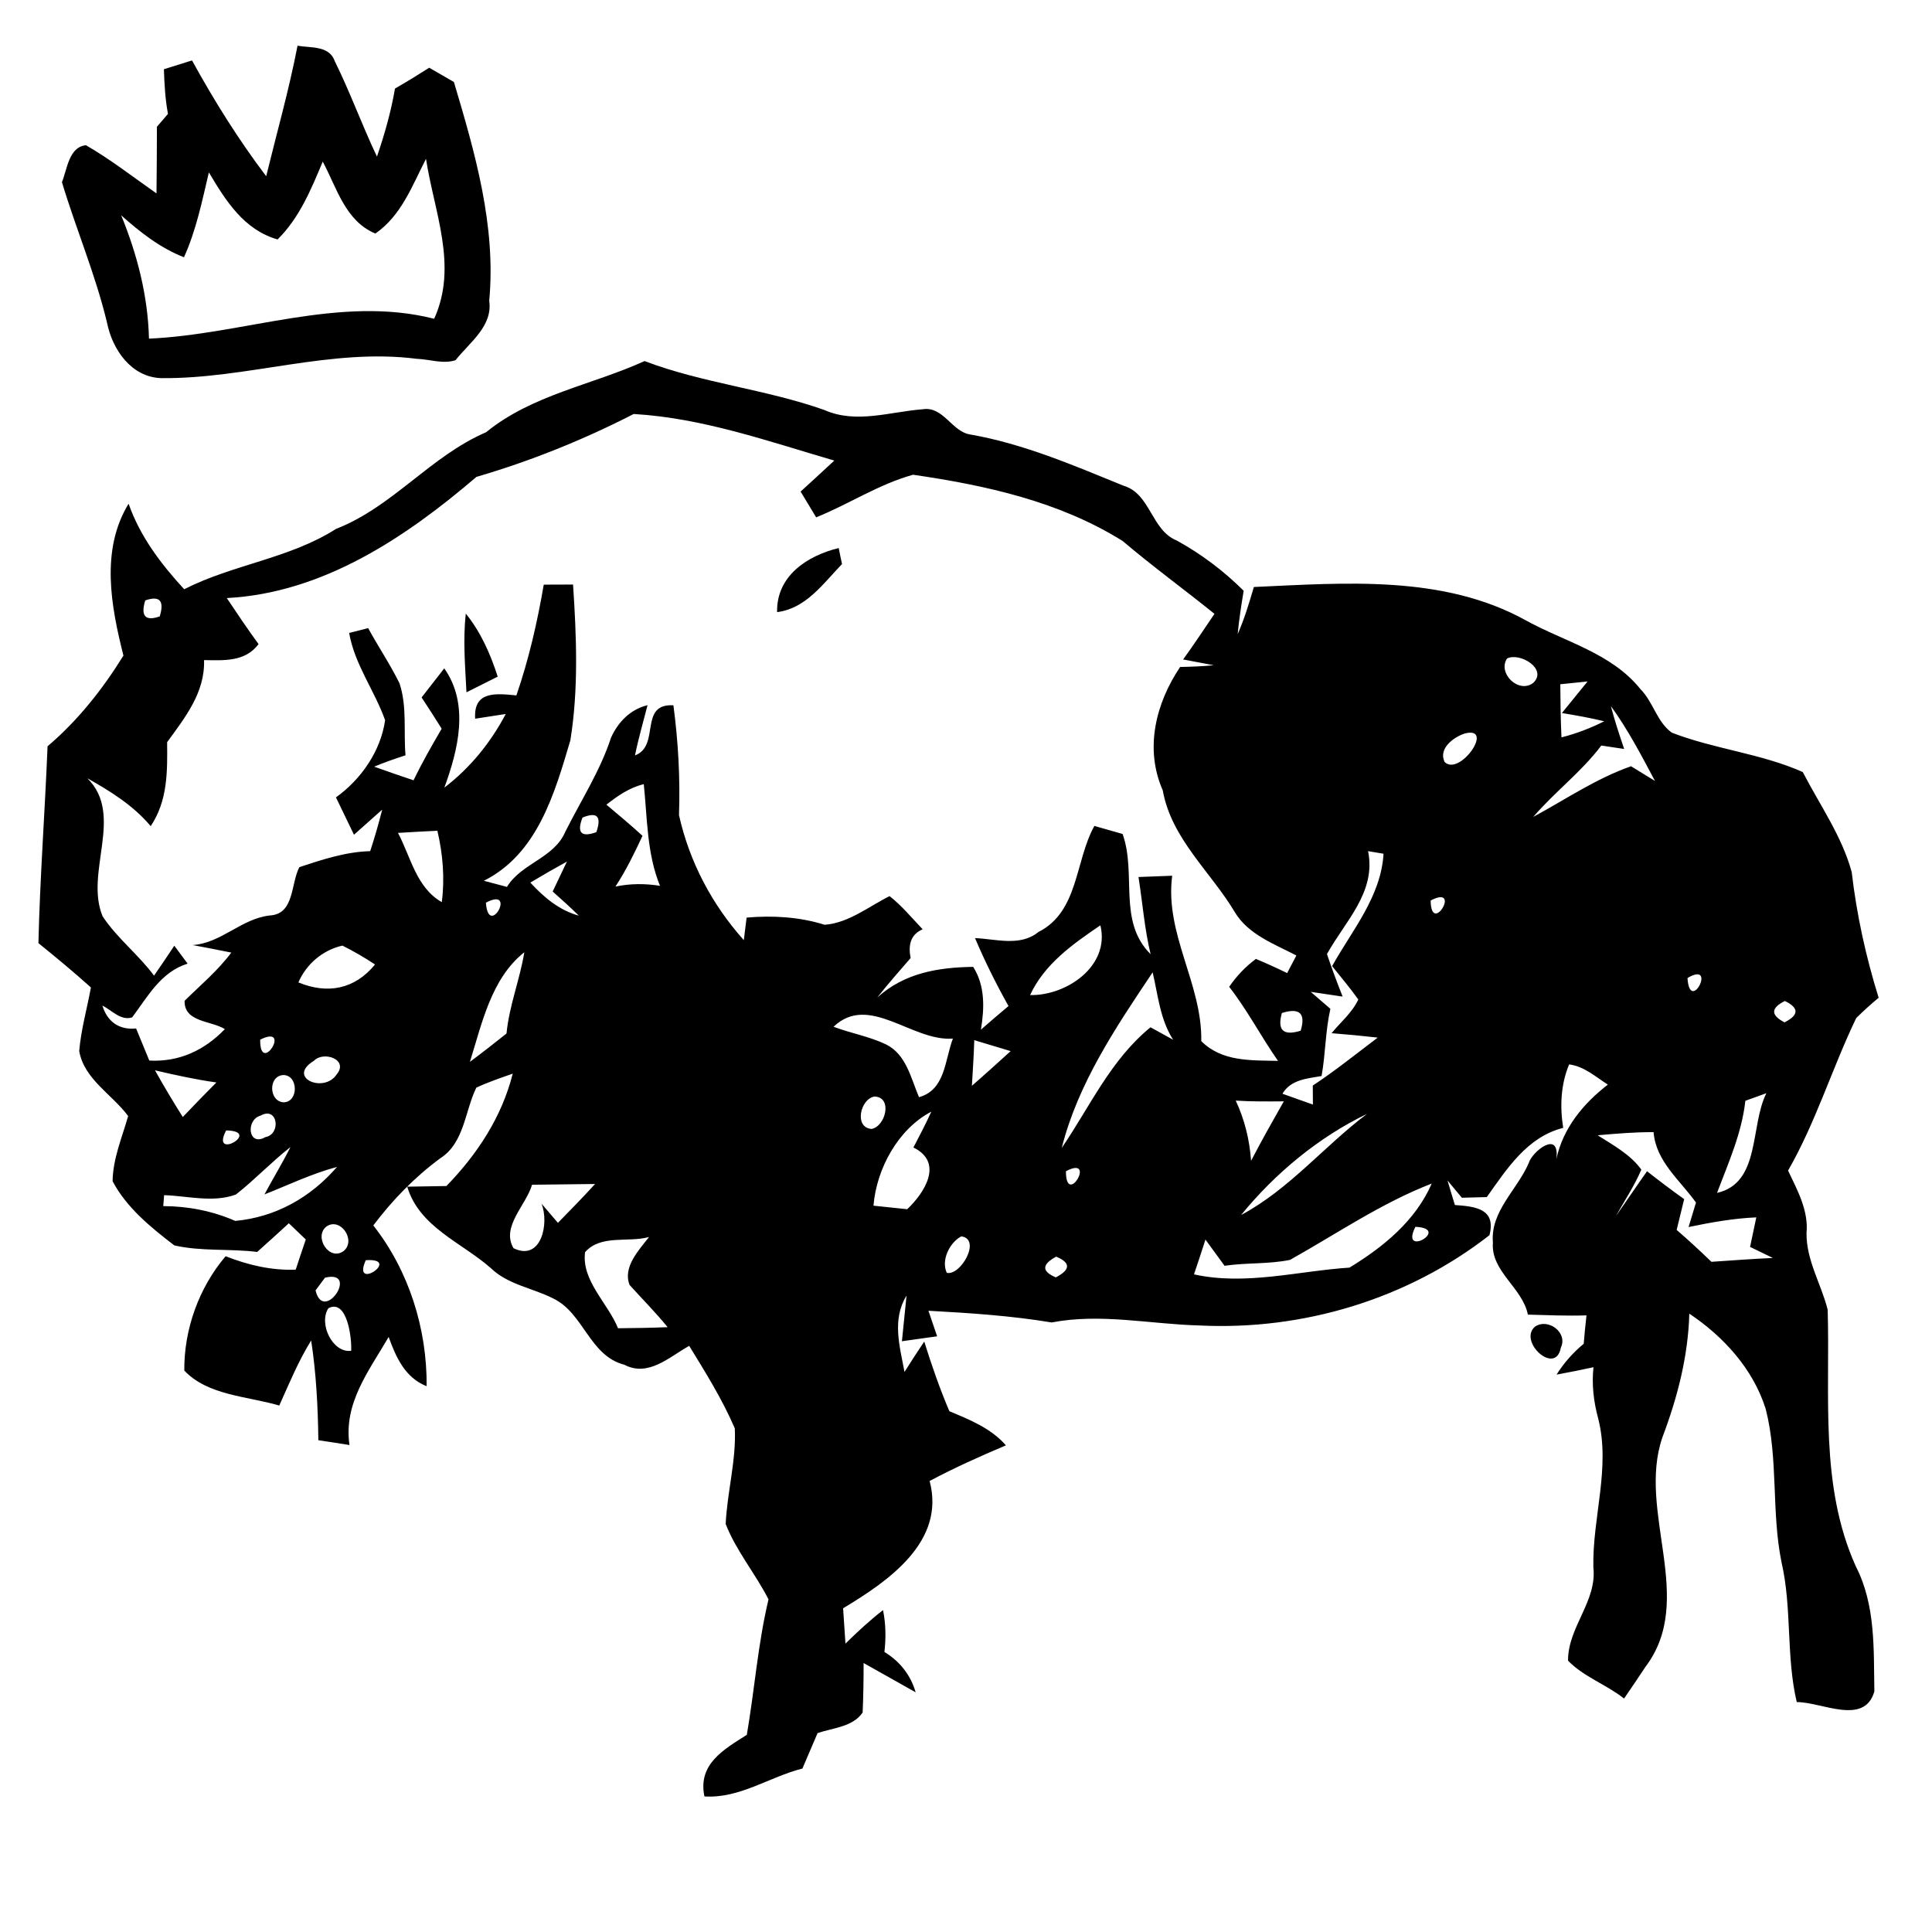 <?xml version="1.0" encoding="UTF-8" ?>
<!DOCTYPE svg PUBLIC "-//W3C//DTD SVG 1.1//EN" "http://www.w3.org/Graphics/SVG/1.1/DTD/svg11.dtd">
<svg width="180pt" height="180pt" viewBox="0 0 180 180" version="1.1" xmlns="http://www.w3.org/2000/svg">
<g id="#000000ff">
<path fill="#000000" opacity="1.00" d=" M 27.72 4.26 C 28.96 4.48 30.69 4.22 31.20 5.72 C 32.63 8.61 33.73 11.67 35.12 14.59 C 35.83 12.52 36.43 10.41 36.80 8.25 C 37.88 7.63 38.94 6.98 39.99 6.31 C 40.57 6.64 41.72 7.31 42.29 7.64 C 44.26 14.25 46.23 21.04 45.58 28.02 C 45.92 30.40 43.76 31.89 42.44 33.56 C 41.26 33.94 40.02 33.47 38.83 33.43 C 30.82 32.40 22.99 35.31 15.02 35.23 C 12.22 35.14 10.47 32.56 9.97 30.06 C 8.90 25.59 7.09 21.36 5.77 16.97 C 6.26 15.78 6.41 13.69 8.01 13.53 C 10.31 14.86 12.41 16.50 14.58 18.02 C 14.61 15.95 14.61 13.88 14.62 11.81 C 14.97 11.41 15.31 11.01 15.65 10.61 C 15.39 9.24 15.32 7.85 15.27 6.45 C 15.93 6.25 17.24 5.83 17.89 5.63 C 19.95 9.38 22.22 13.01 24.80 16.42 C 25.79 12.37 26.93 8.36 27.72 4.26 M 34.97 21.76 C 32.15 20.57 31.39 17.51 30.07 15.06 C 28.98 17.65 27.90 20.30 25.86 22.31 C 22.71 21.40 21.03 18.70 19.46 16.06 C 18.83 18.73 18.28 21.45 17.14 23.97 C 14.92 23.10 13.05 21.63 11.29 20.06 C 12.79 23.72 13.78 27.57 13.88 31.55 C 22.72 31.16 31.67 27.46 40.45 29.70 C 42.69 24.77 40.45 19.76 39.69 14.80 C 38.40 17.30 37.40 20.08 34.97 21.76 Z" />
<path fill="#000000" opacity="1.00" d=" M 45.29 40.27 C 49.58 36.77 55.13 35.88 60.05 33.64 C 65.46 35.70 71.33 36.26 76.81 38.20 C 79.76 39.51 82.93 38.36 85.97 38.13 C 87.89 37.82 88.68 40.23 90.40 40.48 C 95.37 41.35 100.03 43.36 104.67 45.25 C 107.20 45.99 107.25 49.40 109.64 50.36 C 111.93 51.62 114.02 53.20 115.87 55.04 C 115.65 56.38 115.44 57.72 115.31 59.08 C 115.94 57.66 116.38 56.18 116.82 54.69 C 125.30 54.31 134.47 53.53 142.18 57.81 C 145.81 59.81 150.15 60.84 152.85 64.22 C 154.03 65.41 154.38 67.28 155.76 68.26 C 159.73 69.80 164.08 70.20 167.96 71.93 C 169.54 74.99 171.61 77.90 172.52 81.25 C 172.98 85.23 173.84 89.14 175.03 92.96 C 174.30 93.56 173.61 94.19 172.94 94.85 C 170.69 99.53 169.18 104.55 166.59 109.06 C 167.46 110.90 168.51 112.78 168.31 114.89 C 168.28 117.42 169.68 119.63 170.28 122.02 C 170.52 130.02 169.51 138.40 172.90 145.93 C 174.76 149.55 174.56 153.64 174.63 157.59 C 173.70 160.82 169.70 158.56 167.40 158.58 C 166.39 154.30 166.97 149.84 165.98 145.55 C 165.02 140.84 165.70 135.95 164.51 131.28 C 163.34 127.55 160.59 124.53 157.39 122.39 C 157.28 126.37 156.28 130.22 154.88 133.92 C 152.50 140.88 158.07 149.00 153.30 155.30 C 152.65 156.29 151.98 157.27 151.31 158.25 C 149.66 156.94 147.55 156.23 146.09 154.72 C 146.07 151.59 148.81 149.20 148.45 146.02 C 148.35 141.37 150.08 136.73 148.89 132.12 C 148.47 130.57 148.29 128.98 148.46 127.38 C 147.32 127.63 146.17 127.86 145.02 128.07 C 145.71 126.98 146.55 126.02 147.55 125.20 C 147.62 124.31 147.71 123.43 147.81 122.55 C 145.99 122.61 144.16 122.53 142.35 122.48 C 141.84 119.95 138.88 118.46 139.09 115.76 C 138.84 112.87 141.35 110.85 142.42 108.38 C 142.72 107.30 145.36 105.18 145.00 108.00 C 145.62 105.10 147.51 102.82 149.80 101.05 C 148.65 100.32 147.59 99.34 146.19 99.17 C 145.41 101.05 145.32 103.09 145.64 105.08 C 142.28 105.93 140.41 108.88 138.52 111.53 C 137.94 111.54 136.78 111.58 136.20 111.59 C 135.87 111.19 135.19 110.39 134.86 109.98 C 135.03 110.56 135.37 111.70 135.55 112.27 C 137.44 112.40 139.41 112.61 138.77 115.08 C 131.13 121.04 121.39 123.97 111.74 123.49 C 107.14 123.37 102.56 122.33 97.98 123.21 C 94.18 122.58 90.34 122.33 86.50 122.12 C 86.70 122.71 87.11 123.90 87.31 124.50 C 86.49 124.61 84.85 124.84 84.03 124.96 C 84.14 123.89 84.35 121.77 84.46 120.71 C 83.08 122.94 83.83 125.45 84.27 127.82 C 84.87 126.87 85.48 125.92 86.11 124.99 C 86.79 127.18 87.55 129.36 88.45 131.48 C 90.36 132.28 92.32 133.06 93.72 134.66 C 91.31 135.68 88.92 136.75 86.61 137.98 C 88.12 143.65 82.74 147.32 78.55 149.84 C 78.61 150.66 78.72 152.31 78.77 153.13 C 79.89 152.03 81.03 150.97 82.27 150.01 C 82.53 151.29 82.55 152.60 82.40 153.91 C 83.82 154.77 84.85 156.06 85.31 157.67 C 83.69 156.77 82.08 155.84 80.46 154.94 C 80.46 156.47 80.44 158.01 80.37 159.55 C 79.46 160.90 77.59 160.98 76.17 161.47 C 75.70 162.57 75.23 163.67 74.76 164.77 C 71.68 165.55 68.91 167.58 65.63 167.37 C 65.00 164.36 67.42 163.00 69.58 161.63 C 70.30 157.43 70.61 153.16 71.60 149.01 C 70.39 146.63 68.60 144.51 67.61 141.99 C 67.75 139.00 68.60 136.07 68.46 133.08 C 67.30 130.38 65.74 127.88 64.21 125.39 C 62.38 126.41 60.40 128.33 58.17 127.15 C 54.90 126.31 54.40 122.34 51.53 120.97 C 49.61 119.99 47.33 119.70 45.72 118.14 C 43.00 115.75 39.07 114.33 37.94 110.56 C 38.85 110.55 40.67 110.51 41.59 110.50 C 44.47 107.54 46.75 104.07 47.77 100.03 C 46.63 100.43 45.48 100.82 44.38 101.33 C 43.30 103.53 43.27 106.48 41.01 107.92 C 38.63 109.68 36.56 111.81 34.78 114.17 C 38.10 118.40 39.79 123.79 39.75 129.15 C 37.74 128.36 36.89 126.45 36.21 124.56 C 34.37 127.73 31.99 130.73 32.56 134.63 C 31.59 134.48 30.62 134.32 29.66 134.18 C 29.62 131.07 29.46 127.96 28.99 124.89 C 27.80 126.81 26.94 128.90 26.02 130.95 C 23.06 130.08 19.36 130.02 17.17 127.69 C 17.14 123.85 18.53 119.97 21.02 117.04 C 23.11 117.86 25.29 118.38 27.55 118.29 C 27.85 117.35 28.18 116.41 28.49 115.48 C 28.09 115.10 27.30 114.35 26.91 113.97 C 25.93 114.87 24.95 115.76 23.96 116.64 C 21.39 116.32 18.77 116.61 16.24 116.03 C 14.06 114.36 11.79 112.52 10.49 110.05 C 10.52 107.94 11.37 105.98 11.94 103.98 C 10.45 101.96 7.83 100.55 7.38 97.92 C 7.55 95.92 8.11 93.97 8.47 92.00 C 6.88 90.57 5.24 89.21 3.58 87.87 C 3.72 81.75 4.19 75.60 4.43 69.53 C 7.25 67.14 9.57 64.20 11.50 61.08 C 10.34 56.48 9.35 51.24 11.98 46.93 C 13.05 49.98 14.99 52.54 17.16 54.90 C 21.70 52.58 26.96 52.05 31.30 49.28 C 36.59 47.22 40.09 42.51 45.29 40.27 M 44.39 44.43 C 37.79 50.08 30.08 55.25 21.13 55.72 C 22.09 57.16 23.06 58.60 24.09 60.01 C 22.85 61.67 20.87 61.53 19.01 61.50 C 19.11 64.52 17.24 66.85 15.57 69.15 C 15.60 71.87 15.63 74.60 14.04 76.97 C 12.42 75.04 10.30 73.73 8.14 72.51 C 11.61 75.94 7.86 81.28 9.56 85.37 C 10.91 87.42 12.90 88.93 14.35 90.90 C 14.99 89.98 15.62 89.04 16.24 88.11 C 16.55 88.53 17.17 89.36 17.48 89.78 C 14.99 90.55 13.77 92.84 12.31 94.79 C 11.23 95.12 10.41 94.11 9.54 93.69 C 9.99 95.18 11.10 95.98 12.68 95.82 C 13.09 96.82 13.50 97.81 13.91 98.81 C 16.67 98.96 19.03 97.87 20.95 95.88 C 19.67 95.08 17.14 95.25 17.20 93.24 C 18.68 91.78 20.30 90.43 21.55 88.75 C 20.35 88.50 19.15 88.28 17.95 88.05 C 20.65 87.86 22.48 85.58 25.16 85.29 C 27.44 85.15 27.08 82.34 27.89 80.79 C 30.04 80.08 32.21 79.36 34.49 79.30 C 34.91 78.02 35.28 76.73 35.61 75.43 C 34.95 76.02 33.64 77.18 32.98 77.77 C 32.42 76.61 31.86 75.45 31.30 74.29 C 33.65 72.61 35.47 69.97 35.88 67.10 C 34.90 64.34 33.04 61.91 32.53 58.97 C 32.97 58.86 33.86 58.63 34.30 58.52 C 35.24 60.25 36.35 61.89 37.22 63.66 C 37.94 65.83 37.59 68.14 37.78 70.37 C 36.79 70.69 35.82 71.03 34.86 71.43 C 36.08 71.86 37.30 72.29 38.53 72.70 C 39.32 71.05 40.23 69.47 41.15 67.89 C 40.54 66.91 39.91 65.94 39.28 64.98 C 39.81 64.30 40.86 62.95 41.39 62.27 C 43.75 65.61 42.69 69.85 41.40 73.38 C 43.81 71.54 45.71 69.19 47.12 66.52 C 46.41 66.63 44.98 66.85 44.27 66.96 C 44.10 64.36 46.20 64.60 48.11 64.79 C 49.27 61.43 50.06 57.97 50.66 54.47 C 51.57 54.46 52.48 54.46 53.39 54.46 C 53.71 59.28 53.91 64.19 53.14 68.97 C 51.67 73.94 50.07 79.56 45.08 82.06 C 45.62 82.21 46.69 82.49 47.23 82.63 C 48.60 80.40 51.62 79.97 52.68 77.47 C 54.13 74.57 55.92 71.82 56.93 68.72 C 57.59 67.26 58.73 66.09 60.33 65.70 C 59.93 67.26 59.48 68.80 59.16 70.38 C 61.56 69.49 59.47 65.53 62.74 65.71 C 63.19 69.10 63.38 72.52 63.26 75.94 C 64.23 80.29 66.33 84.27 69.30 87.59 C 69.37 87.07 69.49 86.02 69.56 85.49 C 72.01 85.28 74.48 85.42 76.83 86.16 C 79.10 85.98 80.91 84.47 82.88 83.49 C 84.03 84.39 84.96 85.53 85.96 86.58 C 84.78 87.09 84.62 88.12 84.84 89.26 C 83.79 90.47 82.73 91.67 81.74 92.93 C 84.27 90.65 87.38 90.13 90.67 90.08 C 91.79 91.86 91.72 93.92 91.39 95.93 C 92.24 95.19 93.09 94.46 93.96 93.73 C 92.81 91.68 91.76 89.57 90.84 87.40 C 92.80 87.48 95.04 88.22 96.75 86.83 C 100.51 84.93 100.14 80.23 101.96 76.95 C 102.61 77.14 103.93 77.51 104.59 77.70 C 105.92 81.43 104.11 85.83 107.20 88.90 C 106.63 86.54 106.45 84.11 106.07 81.71 C 106.86 81.68 108.42 81.62 109.21 81.59 C 108.50 87.02 112.01 91.64 111.92 97.00 C 113.85 98.93 116.54 98.78 119.07 98.84 C 117.49 96.58 116.22 94.12 114.52 91.94 C 115.21 90.93 116.04 90.06 117.01 89.34 C 117.99 89.75 118.96 90.19 119.92 90.66 C 120.21 90.11 120.49 89.56 120.78 89.02 C 118.72 87.95 116.30 87.07 115.05 84.99 C 112.79 81.20 109.14 78.16 108.33 73.63 C 106.62 69.75 107.68 65.52 109.95 62.14 C 111.00 62.12 112.04 62.08 113.08 61.98 C 112.37 61.85 110.94 61.58 110.23 61.44 C 111.24 60.05 112.18 58.61 113.15 57.19 C 110.31 54.90 107.37 52.76 104.59 50.40 C 98.70 46.72 91.86 45.22 85.07 44.23 C 81.88 45.11 79.09 46.97 76.04 48.20 C 75.68 47.60 74.96 46.40 74.59 45.80 C 75.64 44.84 76.69 43.88 77.73 42.91 C 71.58 41.12 65.50 38.95 59.04 38.57 C 54.35 40.98 49.45 42.95 44.39 44.43 M 13.53 55.94 C 13.09 57.40 13.54 57.90 14.88 57.43 C 15.33 55.97 14.88 55.47 13.53 55.94 M 140.41 61.35 C 139.50 62.70 141.47 64.66 142.84 63.63 C 144.23 62.33 141.60 60.75 140.41 61.35 M 145.37 63.75 C 145.38 65.40 145.40 67.05 145.48 68.70 C 146.86 68.35 148.19 67.84 149.46 67.20 C 148.16 66.88 146.84 66.65 145.52 66.43 C 146.31 65.44 147.12 64.48 147.91 63.49 C 147.27 63.56 146.00 63.69 145.37 63.75 M 150.08 65.78 C 150.43 67.13 150.87 68.45 151.32 69.78 C 150.79 69.70 149.72 69.54 149.19 69.46 C 147.34 71.92 144.85 73.78 142.85 76.11 C 145.86 74.48 148.71 72.53 151.96 71.39 C 152.52 71.73 153.64 72.42 154.19 72.76 C 152.92 70.37 151.67 67.97 150.08 65.78 M 136.46 68.34 C 135.43 68.68 133.99 69.73 134.59 70.99 C 135.99 72.38 139.32 67.60 136.46 68.34 M 58.25 71.22 C 58.86 71.83 58.86 71.83 58.25 71.22 M 56.50 74.97 C 57.63 75.92 58.77 76.87 59.86 77.87 C 59.11 79.49 58.32 81.10 57.34 82.60 C 58.71 82.31 60.11 82.31 61.49 82.53 C 60.26 79.51 60.31 76.24 59.98 73.06 C 58.66 73.37 57.55 74.14 56.50 74.97 M 54.27 76.17 C 53.72 77.58 54.15 78.04 55.56 77.53 C 56.07 76.06 55.64 75.61 54.27 76.17 M 37.08 77.60 C 38.27 79.84 38.78 82.69 41.16 84.05 C 41.45 81.82 41.26 79.58 40.75 77.40 C 39.53 77.46 38.30 77.52 37.08 77.60 M 127.46 79.30 C 128.24 83.12 125.32 85.83 123.63 88.89 C 124.08 90.22 124.57 91.54 125.09 92.85 C 124.35 92.74 122.86 92.52 122.12 92.41 C 122.73 92.93 123.34 93.46 123.95 93.99 C 123.48 96.05 123.50 98.17 123.13 100.25 C 121.77 100.49 120.27 100.58 119.48 101.90 C 120.43 102.24 121.37 102.57 122.32 102.91 C 122.32 102.47 122.31 101.58 122.31 101.14 C 124.40 99.76 126.36 98.18 128.36 96.67 C 126.92 96.51 125.49 96.37 124.06 96.26 C 124.90 95.23 125.98 94.35 126.55 93.12 C 125.79 92.05 124.93 91.04 124.11 90.01 C 125.97 86.67 128.67 83.53 128.90 79.54 C 128.54 79.48 127.82 79.36 127.46 79.30 M 49.41 82.23 C 50.66 83.59 52.10 84.81 53.93 85.31 C 53.13 84.53 52.32 83.79 51.49 83.06 C 51.82 82.36 52.49 80.97 52.82 80.27 C 51.67 80.90 50.53 81.56 49.41 82.23 M 54.23 82.23 C 54.82 82.82 54.82 82.82 54.23 82.23 M 45.27 84.10 C 45.51 87.50 48.22 82.54 45.27 84.10 M 133.29 83.90 C 133.33 87.27 136.24 82.35 133.29 83.90 M 102.19 85.29 C 102.82 85.88 102.82 85.88 102.19 85.29 M 95.97 92.71 C 99.37 92.78 103.44 90.00 102.52 86.21 C 99.96 87.95 97.31 89.81 95.97 92.71 M 27.80 91.53 C 30.52 92.65 33.05 92.17 34.94 89.86 C 33.96 89.21 32.95 88.62 31.90 88.10 C 30.07 88.52 28.55 89.80 27.80 91.53 M 43.78 98.93 C 44.94 98.08 46.06 97.18 47.19 96.29 C 47.44 93.70 48.43 91.28 48.85 88.72 C 45.77 91.15 44.90 95.36 43.78 98.93 M 98.92 106.95 C 101.56 103.08 103.47 98.75 107.19 95.71 C 107.89 96.09 108.60 96.48 109.30 96.87 C 108.08 94.99 107.89 92.71 107.39 90.59 C 103.98 95.68 100.43 100.94 98.92 106.95 M 117.24 91.21 C 117.85 91.84 117.85 91.84 117.24 91.21 M 157.22 91.12 C 157.43 94.56 160.03 89.45 157.22 91.12 M 166.29 93.26 C 164.97 93.92 164.96 94.58 166.26 95.25 C 167.61 94.57 167.63 93.91 166.29 93.26 M 77.66 95.66 C 79.27 96.27 81.00 96.56 82.56 97.31 C 84.44 98.25 84.87 100.46 85.62 102.22 C 88.08 101.55 88.02 98.76 88.78 96.76 C 84.99 97.07 80.97 92.50 77.66 95.66 M 119.43 94.38 C 118.98 95.98 119.56 96.53 121.18 96.03 C 121.67 94.42 121.09 93.86 119.43 94.38 M 24.24 96.86 C 24.20 100.31 27.27 95.36 24.24 96.86 M 30.25 97.26 C 30.87 97.88 30.87 97.88 30.25 97.26 M 90.77 96.91 C 90.73 98.33 90.63 99.75 90.55 101.16 C 91.77 100.10 92.97 99.01 94.16 97.93 C 93.03 97.59 91.90 97.25 90.77 96.91 M 27.14 98.26 C 27.78 98.90 27.78 98.90 27.14 98.26 M 29.25 98.83 C 26.67 100.40 30.17 101.89 31.35 100.12 C 32.54 98.73 30.16 97.88 29.25 98.83 M 14.44 99.72 C 15.26 101.19 16.13 102.64 17.03 104.07 C 18.06 102.98 19.11 101.91 20.16 100.85 C 18.23 100.58 16.33 100.16 14.44 99.72 M 26.39 100.16 C 24.97 100.24 25.04 102.63 26.43 102.70 C 27.84 102.67 27.80 100.15 26.39 100.16 M 81.47 102.16 C 80.15 102.38 79.55 105.06 81.20 105.18 C 82.51 104.95 83.19 102.21 81.47 102.16 M 115.13 102.54 C 115.96 104.31 116.42 106.20 116.56 108.15 C 117.53 106.28 118.57 104.44 119.61 102.61 C 118.11 102.62 116.62 102.64 115.13 102.54 M 162.61 102.56 C 162.28 105.57 161.03 108.34 159.97 111.14 C 164.05 110.22 163.03 104.90 164.57 101.85 C 164.08 102.02 163.10 102.38 162.61 102.56 M 24.28 103.94 C 22.89 104.30 23.09 106.88 24.73 105.94 C 26.22 105.67 25.88 103.03 24.28 103.94 M 81.38 112.33 C 82.42 112.44 83.47 112.55 84.52 112.66 C 86.16 111.11 87.94 108.30 85.10 106.91 C 85.68 105.81 86.25 104.70 86.77 103.57 C 83.67 105.19 81.66 108.90 81.38 112.33 M 115.63 113.20 C 120.11 110.81 123.37 106.78 127.36 103.78 C 122.85 105.95 118.78 109.33 115.63 113.20 M 21.07 105.32 C 19.55 108.21 24.49 105.38 21.07 105.32 M 148.85 105.77 C 150.30 106.70 151.88 107.54 152.92 108.97 C 152.27 110.49 151.35 111.87 150.55 113.30 C 151.53 111.91 152.47 110.50 153.45 109.12 C 154.58 110.01 155.73 110.88 156.91 111.72 C 156.73 112.44 156.38 113.88 156.21 114.59 C 157.32 115.54 158.39 116.54 159.45 117.56 C 161.35 117.43 163.26 117.29 165.17 117.20 C 164.46 116.85 163.76 116.51 163.05 116.17 C 163.25 115.25 163.44 114.34 163.63 113.42 C 161.50 113.51 159.40 113.89 157.32 114.32 C 157.49 113.75 157.84 112.61 158.01 112.04 C 156.52 109.95 154.28 108.21 154.06 105.48 C 152.31 105.47 150.58 105.62 148.85 105.77 M 21.98 111.29 C 19.85 112.08 17.50 111.42 15.29 111.35 C 15.27 111.61 15.23 112.12 15.21 112.37 C 17.54 112.38 19.79 112.82 21.92 113.75 C 25.69 113.40 28.94 111.56 31.40 108.72 C 29.06 109.34 26.88 110.40 24.64 111.28 C 25.43 109.80 26.31 108.37 27.06 106.87 C 25.29 108.26 23.75 109.90 21.98 111.29 M 79.23 109.22 C 79.81 109.82 79.81 109.82 79.23 109.22 M 99.31 109.12 C 99.31 112.56 102.23 107.58 99.31 109.12 M 49.57 110.38 C 49.01 112.30 46.67 114.29 47.84 116.29 C 50.43 117.56 51.19 113.97 50.45 112.14 C 50.84 112.59 51.60 113.48 51.98 113.93 C 53.15 112.74 54.31 111.55 55.44 110.31 C 53.48 110.34 51.53 110.36 49.57 110.38 M 120.19 117.38 C 118.19 117.79 116.12 117.63 114.09 117.93 C 113.50 117.12 112.90 116.31 112.31 115.49 C 111.97 116.57 111.60 117.65 111.24 118.73 C 116.05 119.79 120.91 118.42 125.73 118.10 C 128.88 116.18 131.88 113.74 133.39 110.27 C 128.71 112.08 124.55 114.94 120.19 117.38 M 30.40 114.28 C 29.21 115.25 30.68 117.53 32.01 116.56 C 33.22 115.58 31.72 113.35 30.40 114.28 M 131.87 114.30 C 130.37 117.28 135.26 114.45 131.87 114.30 M 54.51 116.66 C 54.16 119.31 56.63 121.40 57.58 123.75 C 59.12 123.74 60.66 123.71 62.20 123.65 C 61.09 122.28 59.84 121.03 58.66 119.72 C 58.00 118.07 59.51 116.48 60.47 115.25 C 58.51 115.79 55.99 114.99 54.51 116.66 M 89.56 115.19 C 88.47 115.77 87.66 117.41 88.21 118.59 C 89.53 118.87 91.45 115.43 89.56 115.19 M 152.20 115.22 C 152.84 115.87 152.84 115.87 152.20 115.22 M 34.08 117.41 C 32.73 120.41 37.51 117.18 34.08 117.41 M 98.40 117.08 C 97.05 117.81 97.04 118.45 98.37 119.01 C 99.75 118.29 99.76 117.64 98.40 117.08 M 30.28 119.04 C 30.06 119.34 29.62 119.93 29.40 120.22 C 30.14 123.38 33.54 118.25 30.28 119.04 M 19.12 121.21 C 19.77 121.86 19.77 121.86 19.12 121.21 M 30.60 121.88 C 29.65 123.31 30.99 126.09 32.72 125.85 C 32.78 124.65 32.35 121.00 30.60 121.88 Z" />
<path fill="#000000" opacity="1.00" d=" M 72.40 57.03 C 72.33 53.65 75.22 51.77 78.14 51.06 C 78.24 51.56 78.34 52.06 78.45 52.55 C 76.70 54.36 75.10 56.69 72.40 57.03 Z" />
<path fill="#000000" opacity="1.00" d=" M 43.40 57.17 C 44.80 58.90 45.69 60.93 46.37 63.04 C 45.40 63.52 44.43 64.01 43.46 64.50 C 43.34 62.06 43.12 59.61 43.40 57.17 Z" />
<path fill="#000000" opacity="1.00" d=" M 143.00 123.61 C 144.21 122.76 146.10 124.14 145.42 125.56 C 144.93 128.21 141.43 124.99 143.00 123.61 Z" />
</g>
</svg>
